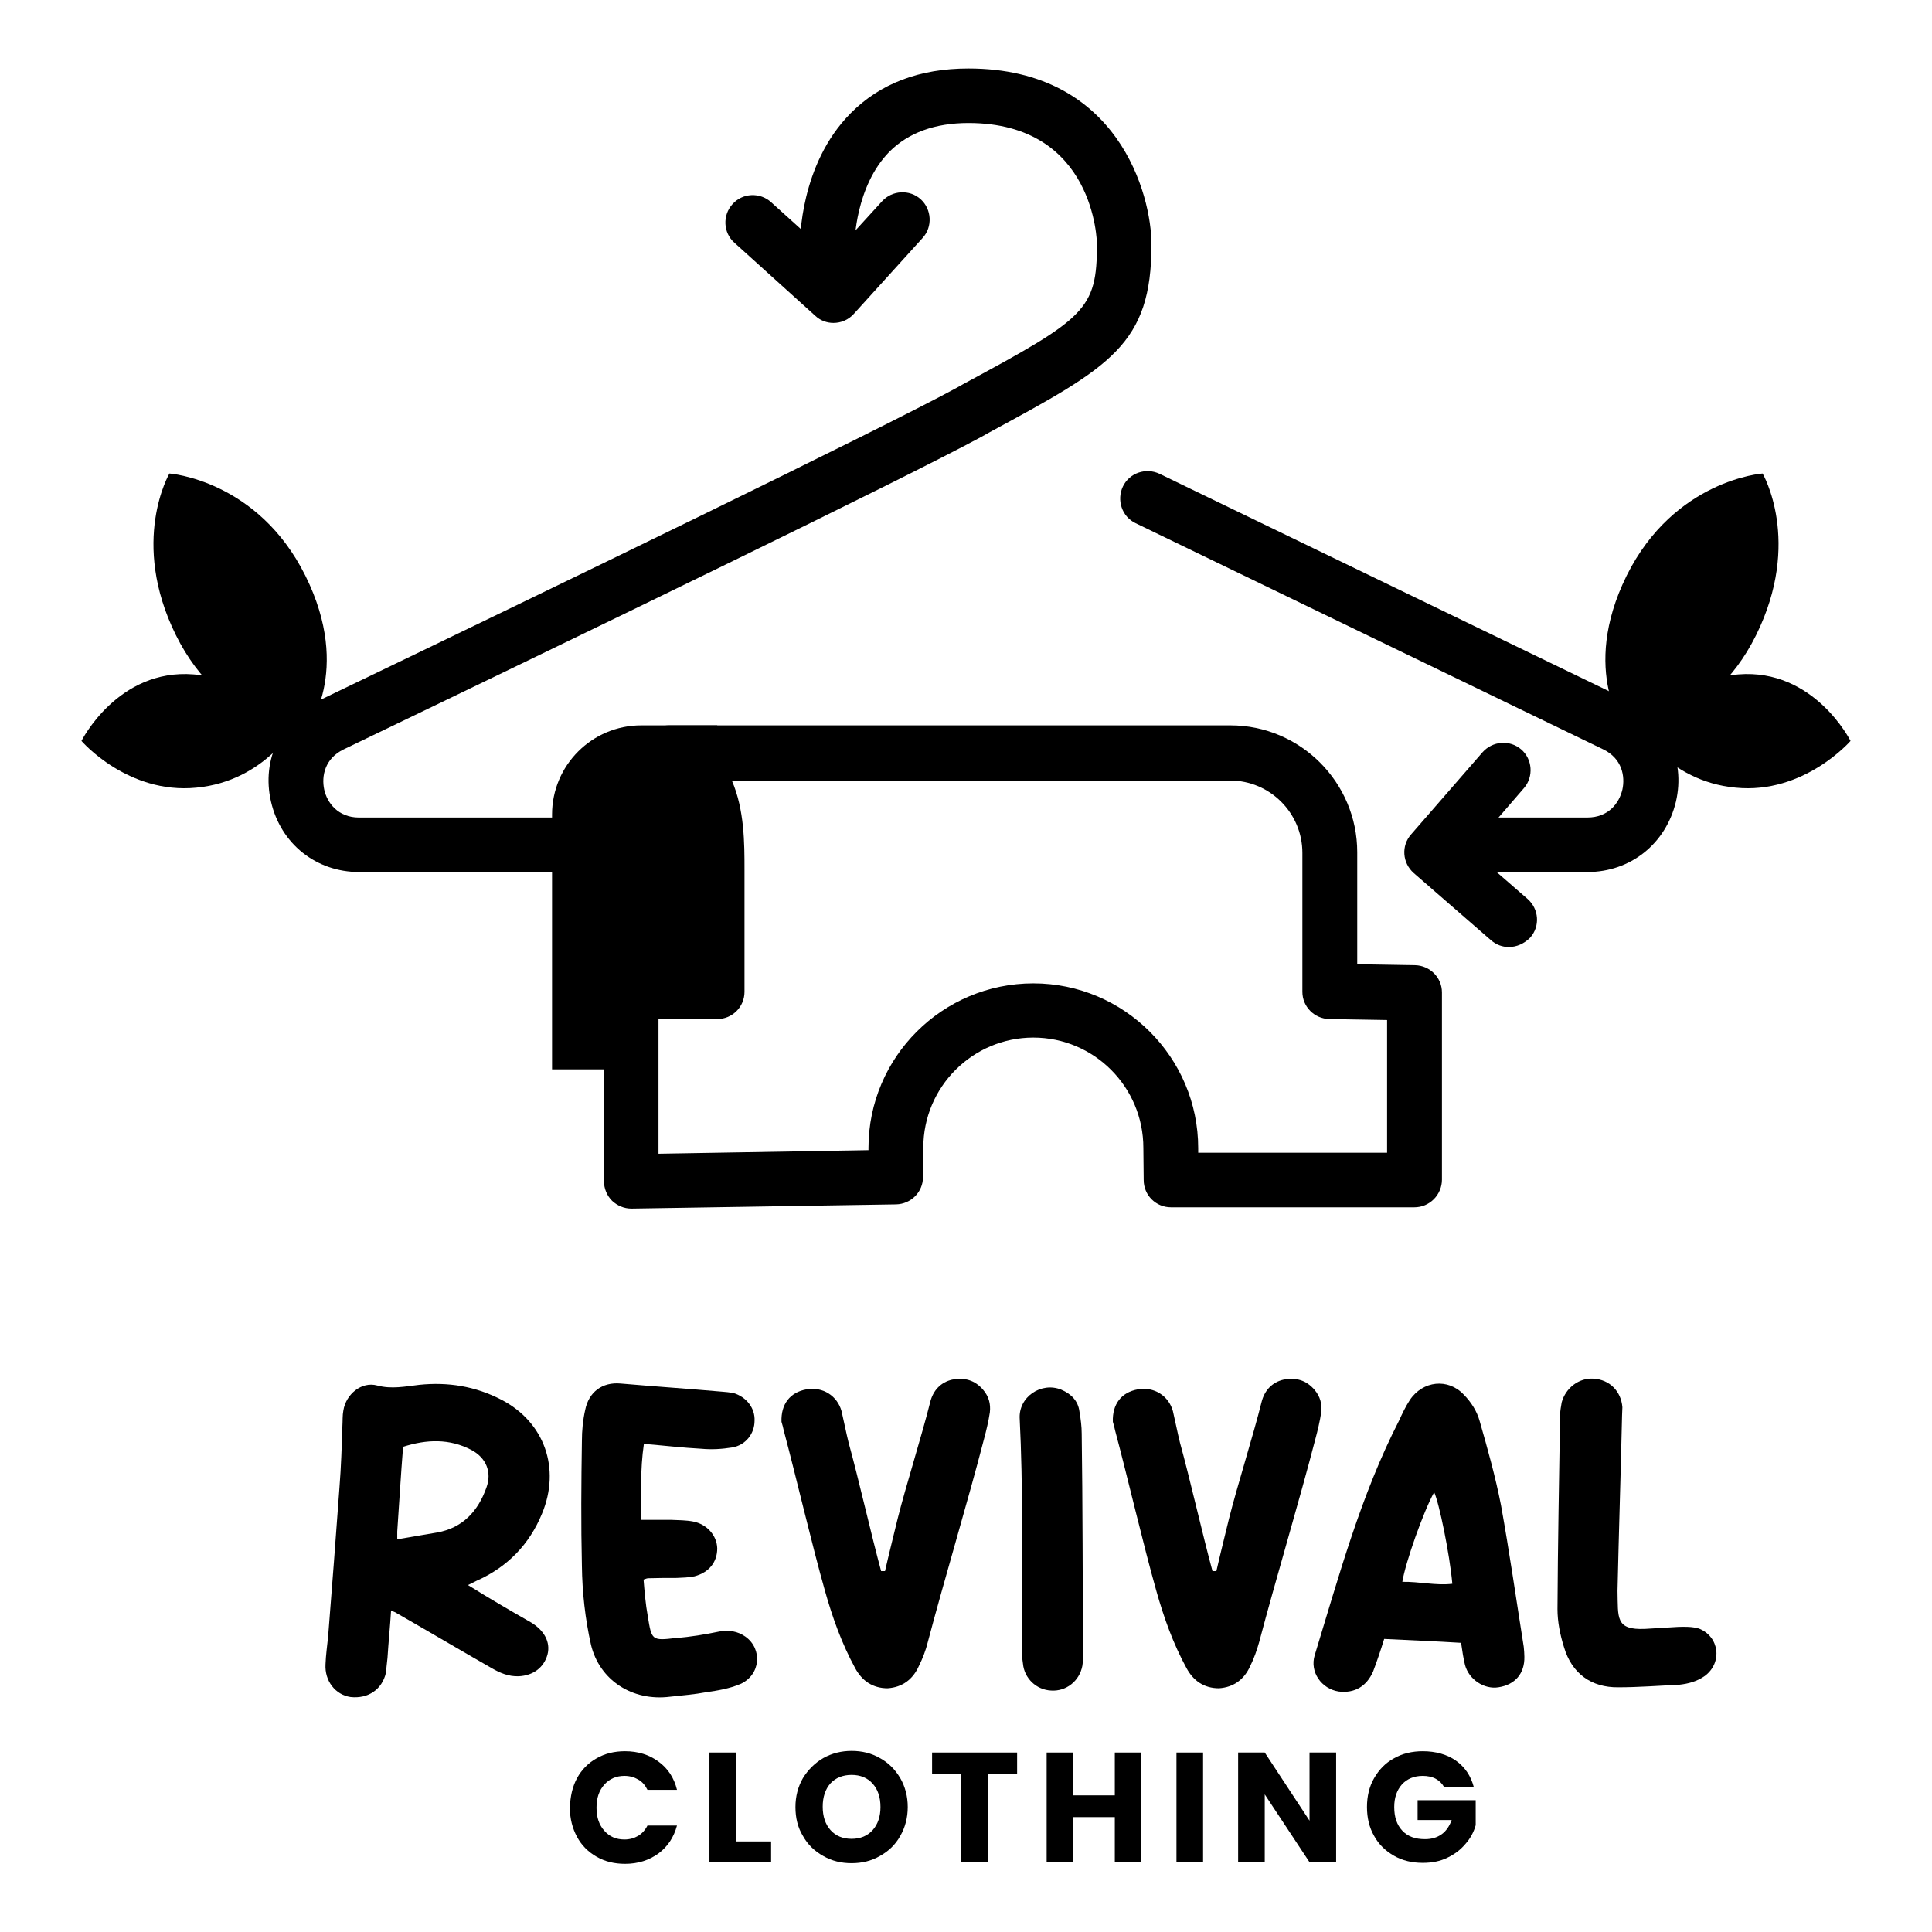 <?xml version="1.0" encoding="utf-8"?>
<!-- Generator: Adobe Illustrator 24.0.2, SVG Export Plug-In . SVG Version: 6.00 Build 0)  -->
<svg version="1.1" id="Capa_1" xmlns="http://www.w3.org/2000/svg" xmlns:xlink="http://www.w3.org/1999/xlink" x="0px" y="0px"
	 viewBox="0 0 595.3 595.3" style="enable-background:new 0 0 595.3 595.3;" xml:space="preserve">
<g>
	<path d="M170,329.5h31v-18.1h20v-87.9h-23.4c-15.2,0-27.5,12.3-27.5,27.5V329.5z"/>
	<path d="M52.2,145.9c0,0,27.2,1.9,41.9,31.5s0.2,47.9,0.2,47.9s-25.8-0.7-40.1-29.6S52.2,145.9,52.2,145.9z"/>
	<path d="M25.1,228.3c0,0,11.2-22.4,34.6-20.5s31.5,15.6,31.5,15.6s-9.5,17.3-30.7,19.3C39.3,244.8,25.1,228.3,25.1,228.3z"/>
	<path d="M543.1,145.9c0,0-27.2,1.9-41.9,31.5c-14.6,29.6-0.2,47.9-0.2,47.9s25.8-0.7,40.1-29.6S543.1,145.9,543.1,145.9z"/>
	<path d="M570.2,228.3c0,0-11.2-22.4-34.6-20.5c-23.4,2-31.5,15.6-31.5,15.6s9.5,17.3,30.7,19.3
		C555.9,244.8,570.2,228.3,570.2,228.3z"/>
	<g>
		<path d="M218.8,268.7H110.7c-13.3,0-24.2-8.7-27.2-21.7c-3-13,3.1-25.5,15.1-31.3c76.1-36.6,171.8-83,195.8-96l2.5-1.4
			c37.6-20.3,41.1-22.8,41.1-43.1c0-0.4-0.5-37.3-39.6-37.3c-10.3,0-18.5,3-24.3,8.8c-10.6,10.7-10.8,28.2-10.8,28.4
			c0,4.7-3.7,8.5-8.3,8.5c-4.7,0.1-8.5-3.7-8.5-8.3c0-1-0.1-24.6,15.6-40.4c9.1-9.2,21.3-13.8,36.3-13.8c46.3,0,56.4,39.1,56.4,54.2
			c0,30.9-12.6,37.7-49.9,57.9l-2.5,1.4c-24.2,13.1-120.2,59.6-196.5,96.3c-5.8,2.8-6.9,8.2-6,12.4c0.9,4.1,4.3,8.6,10.7,8.6h108.1
			c4.7,0,8.4,3.8,8.4,8.4S223.4,268.7,218.8,268.7z"/>
	</g>
	<path d="M409.2,180.5"/>
	<g>
		<path d="M489.1,268.7H447c-4.7,0-8.4-3.8-8.4-8.4s3.8-8.4,8.4-8.4h42.1c6.5,0,9.8-4.4,10.8-8.6c0.9-4.1-0.1-9.6-5.9-12.4
			l-144.1-69.7c-4.2-2-5.9-7.1-3.9-11.3c2-4.2,7.1-5.9,11.3-3.9l144.1,69.7c12,5.8,18,18.4,15,31.3
			C513.3,260,502.4,268.7,489.1,268.7z"/>
	</g>
	<g>
		<path d="M464.9,291.8c-2,0-3.9-0.7-5.5-2.1l-23.8-20.7c-3.5-3.1-3.9-8.4-0.8-11.9l22-25.3c3.1-3.5,8.4-3.9,11.9-0.9
			c3.5,3,3.9,8.4,0.9,11.9l-16.4,19l17.5,15.2c3.5,3.1,3.9,8.4,0.8,11.9C469.6,290.8,467.3,291.8,464.9,291.8z"/>
	</g>
	<g>
		<path d="M256.8,99.5c-2,0-4-0.7-5.6-2.2l-24.9-22.5c-3.5-3.1-3.7-8.5-0.6-11.9c3.1-3.5,8.5-3.7,11.9-0.6l18.6,16.8L271.8,62
			c3.1-3.4,8.5-3.7,11.9-0.6c3.4,3.1,3.7,8.5,0.6,11.9l-21.2,23.4C261.4,98.6,259.1,99.5,256.8,99.5z"/>
	</g>
	<g>
		<path d="M163.6,499.9c4,2.4,6.1,6,5.1,9.9c-1.1,4-4.4,6.5-8.9,6.7c-3.1,0.1-5.7-1-8.3-2.5c-9.8-5.6-19.4-11.3-29.2-16.9
			c-0.3-0.3-0.9-0.4-1.8-0.9c-0.3,5-0.8,9.8-1.1,14.6c-0.2,1.5-0.3,3.1-0.5,4.7c-1.2,5.1-5.5,8-10.9,7.4c-4.7-0.7-8-5-7.7-10.1
			c0.1-2.8,0.5-5.6,0.8-8.5c1.2-15.3,2.4-30.6,3.5-46c0.5-6.3,0.7-12.6,0.9-18.9c0.1-1.5,0-3.3,0.3-4.8c0.8-5,5.6-9,10.4-7.7
			c4.4,1.2,8.7,0.3,13-0.2c8.8-0.9,17.2,0.4,25.3,4.6c13.3,6.9,18.3,21.2,12.5,35.1c-3.9,9.5-10.7,16.5-20.2,20.7
			c-0.8,0.4-1.6,0.8-2.6,1.3C150.6,492.4,157.1,496.2,163.6,499.9z M134.7,472.2c7.8-1.4,12.6-6.5,15.2-13.9
			c1.7-4.7-0.1-9.1-4.6-11.5c-6.8-3.6-13.9-3.3-21.1-1c-0.7,8.8-1.2,17.5-1.8,26.1c0,0.5,0,1.1,0,2.4
			C126.8,473.5,130.8,472.9,134.7,472.2z"/>
		<path d="M197.6,468.3c3.4,0,6.3,0,9.1,0c2.4,0.1,4.7,0.1,6.8,0.5c4.3,0.8,7.4,4.3,7.5,8.3c0,4.2-2.5,7.4-7,8.6
			c-1.8,0.4-3.7,0.4-5.5,0.5c-3,0-5.9,0-8.9,0.1c-0.2,0-0.4,0.1-1.3,0.4c0.3,3.6,0.6,7.5,1.3,11.3c1.2,7.4,1.2,7.6,8.7,6.7
			c4.4-0.3,9-1.1,13.4-2c2.9-0.5,5.6-0.1,8,1.6c5.3,3.8,4.7,11.8-1.6,14.6c-3.3,1.4-6.9,2-10.4,2.5c-3.7,0.7-7.5,1-11.2,1.4
			c-11.8,1.5-21.8-5.2-24.4-16c-1.8-8-2.7-16.2-2.8-24.3c-0.3-12.8-0.2-25.7,0-38.5c0-3.1,0.3-6.4,1-9.5c1.1-5.6,5.3-8.7,10.9-8.2
			c10.4,0.9,20.8,1.6,31.1,2.5c1.2,0.1,2.4,0.2,3.6,0.4c4.1,1.2,6.8,4.7,6.6,8.6c0,3.9-2.7,7.5-6.9,8.2c-3.1,0.5-6.3,0.7-9.5,0.4
			c-5.7-0.3-11.6-1-17.7-1.5C197.2,453.1,197.6,460.5,197.6,468.3z"/>
		<path d="M276.6,467.9c2.4-9.6,7.6-26.1,10-35.8c0.9-3.7,3.3-6.2,6.8-7c3.8-0.7,6.9,0.1,9.5,3.1c1.8,2.1,2.4,4.4,2.1,7
			c-0.4,2.7-1.1,5.6-1.8,8.2c-4.8,18.6-12.4,43.9-17.3,62.5c-0.6,2.5-1.6,5.1-2.8,7.5c-1.8,4-5,6.5-9.6,6.8c-4.6,0-7.9-2.3-10-6.2
			c-4.1-7.5-7-15.6-9.3-23.8c-4-14.1-8.9-35.2-12.7-49.4c-0.2-0.9-0.4-1.8-0.7-2.7c-0.2-5.4,2.6-9.1,7.7-10c5-0.9,9.5,2,10.8,6.7
			c0.8,3.4,1.4,6.6,2.2,9.8c3,10.8,7,28.5,10,39.5c0.4,0,0.8,0,1.2,0C273.9,478.8,275.3,473.3,276.6,467.9z"/>
		<path d="M327,428.2c3.1,1.3,5.2,3.5,5.6,6.7c0.4,2.3,0.7,4.7,0.7,6.8c0.3,20.6,0.3,47.5,0.4,68.1c0,1.1,0,2.3-0.2,3.5
			c-0.9,4.7-5,7.9-9.6,7.6c-4.6-0.2-8.3-3.8-8.7-8.3c-0.3-1.6-0.2-3.1-0.2-4.9c0-25.7,0.2-50.9-0.8-70.4
			C313.7,430.4,320.9,425.7,327,428.2z"/>
		<path d="M378.7,467.9c2.4-9.6,7.6-26.1,10-35.8c0.9-3.7,3.3-6.2,6.8-7c3.8-0.7,6.9,0.1,9.5,3.1c1.8,2.1,2.4,4.4,2.1,7
			c-0.4,2.7-1.1,5.6-1.8,8.2c-4.8,18.6-12.4,43.9-17.3,62.5c-0.7,2.5-1.6,5.1-2.8,7.5c-1.8,4-5,6.5-9.6,6.8c-4.6,0-7.9-2.3-10-6.2
			c-4.1-7.5-7-15.6-9.3-23.8c-4-14.1-8.9-35.2-12.7-49.4c-0.2-0.9-0.4-1.8-0.7-2.7c-0.2-5.4,2.6-9.1,7.7-10c5-0.9,9.5,2,10.8,6.7
			c0.8,3.4,1.4,6.6,2.2,9.8c3,10.8,7,28.5,10,39.5c0.4,0,0.8,0,1.2,0C376,478.8,377.4,473.3,378.7,467.9z"/>
		<path d="M426.5,505c-1.1,3.6-2.2,6.8-3.4,10c-2,4.6-5.7,6.8-10.6,6.2c-5.3-0.8-9-6-7.4-11.2c7.5-24.5,14.2-49.3,26-72.3
			c1-2.2,2-4.3,3.3-6.3c4-6,11.8-6.8,16.6-1.7c2.3,2.3,4.1,5.2,4.9,8.1c2.5,8.7,4.9,17.3,6.6,26c2.6,14.4,4.7,29.1,7,43.6
			c0.1,1,0.2,2.1,0.2,3.1c0.1,5.1-2.8,8.6-8,9.4c-4.4,0.7-9.1-2.4-10.3-6.9c-0.5-2.1-0.8-4-1.2-6.8
			C442.2,505.7,434.5,505.4,426.5,505z M447.5,488c-0.8-9.1-4.1-25.1-5.6-28.2c-3.3,5.9-8.9,21.8-9.8,27.6
			C437.3,487.3,442.4,488.6,447.5,488z"/>
		<path d="M516.9,501.3c2.2-0.1,4.6-0.1,6.6,0.5c6.3,2.5,7.3,10.5,1.8,14.6c-2.4,1.7-5.1,2.4-7.8,2.7c-6.3,0.3-12.6,0.8-18.9,0.8
			c-8.2,0.1-14.3-4.2-16.7-12.4c-1.2-3.8-2-7.8-2-11.7c0.1-19.9,0.5-39.9,0.8-59.6c0-1.5,0.3-2.8,0.5-4.1c1.2-4.4,5.3-7.6,9.8-7.3
			c5,0.3,8.5,3.9,8.9,8.8c0,0.8-0.1,1.6-0.1,2.5c-0.4,17.9-1,36-1.4,54.1c0.2,8.3-0.7,12.1,8.5,11.7
			C510.3,501.7,513.5,501.5,516.9,501.3z"/>
	</g>
	<g>
		<path d="M194.5,372.4c-2.2,0-4.3-0.9-5.9-2.4c-1.6-1.6-2.5-3.8-2.5-6v-58.6c0-4.7,3.8-8.4,8.4-8.4h18.1v-29.3
			c0-14.6-0.7-23.7-10-28.1c-3.6-1.7-5.5-5.6-4.6-9.5c0.9-3.9,4.3-6.6,8.2-6.6h172.9c21.6,0,39.1,17.6,39.1,39.1v34.5l17.8,0.3
			c4.6,0.1,8.3,3.8,8.3,8.4v57.7c0,2.2-0.9,4.4-2.5,6c-1.6,1.6-3.7,2.5-6,2.5l0,0l-75,0c-4.6,0-8.4-3.7-8.4-8.4l-0.1-9.9
			c0-18.8-15.2-34-33.9-34c-18.7,0-33.9,15.2-33.9,33.9c0,0,0,0,0,0.1l-0.1,9c0,4.6-3.7,8.3-8.3,8.4l-81.5,1.3
			C194.6,372.4,194.5,372.4,194.5,372.4z M202.9,313.9v41.6l64.7-1.1l0-0.7c0-28,22.8-50.7,50.8-50.7c28,0,50.8,22.8,50.8,50.8
			l0,1.4l58.2,0v-40.9l-17.8-0.3c-4.6-0.1-8.3-3.8-8.3-8.4v-42.8c0-12.3-10-22.3-22.3-22.3H225.5c3.9,9,3.9,19.4,3.9,27.3v37.8
			c0,4.7-3.8,8.4-8.4,8.4H202.9z M276.1,353.7L276.1,353.7L276.1,353.7z"/>
	</g>
	<g>
		<path d="M177.8,547.9c1.4-2.6,3.5-4.7,6-6.1c2.6-1.5,5.5-2.2,8.8-2.2c4,0,7.5,1.1,10.3,3.2c2.9,2.1,4.8,5,5.7,8.7h-9.1
			c-0.7-1.4-1.6-2.5-2.9-3.2c-1.2-0.7-2.6-1.1-4.2-1.1c-2.5,0-4.6,0.9-6.2,2.7c-1.6,1.8-2.4,4.1-2.4,7.1c0,3,0.8,5.3,2.4,7.1
			c1.6,1.8,3.6,2.7,6.2,2.7c1.6,0,3-0.4,4.2-1.1c1.2-0.7,2.2-1.8,2.9-3.2h9.1c-1,3.7-2.9,6.5-5.7,8.6c-2.9,2.1-6.3,3.2-10.3,3.2
			c-3.3,0-6.2-0.7-8.8-2.2c-2.6-1.5-4.6-3.5-6-6.1c-1.4-2.6-2.2-5.6-2.2-8.9C175.7,553.5,176.4,550.5,177.8,547.9z"/>
		<path d="M226.8,567.4h10.8v6.4h-19V540h8.2V567.4z"/>
		<path d="M253.7,571.9c-2.7-1.5-4.8-3.5-6.3-6.2c-1.6-2.6-2.3-5.6-2.3-8.9c0-3.3,0.8-6.3,2.3-8.9c1.6-2.6,3.7-4.7,6.3-6.2
			c2.7-1.5,5.6-2.2,8.7-2.2c3.2,0,6.1,0.7,8.7,2.2c2.7,1.5,4.7,3.5,6.3,6.2c1.5,2.6,2.3,5.6,2.3,8.9c0,3.3-0.8,6.3-2.3,8.9
			c-1.5,2.7-3.6,4.7-6.3,6.2c-2.6,1.5-5.5,2.2-8.7,2.2C259.2,574.1,256.3,573.4,253.7,571.9z M268.9,563.9c1.6-1.8,2.4-4.2,2.4-7.1
			c0-3-0.8-5.4-2.4-7.2c-1.6-1.8-3.8-2.7-6.5-2.7c-2.7,0-4.9,0.9-6.5,2.6c-1.6,1.8-2.4,4.2-2.4,7.2c0,3,0.8,5.4,2.4,7.2
			c1.6,1.8,3.8,2.7,6.5,2.7C265.1,566.6,267.3,565.7,268.9,563.9z"/>
		<path d="M313.4,540v6.6h-9v27.2h-8.2v-27.2h-9V540H313.4z"/>
		<path d="M351.7,540v33.8h-8.2v-13.9h-12.8v13.9h-8.2V540h8.2v13.2h12.8V540H351.7z"/>
		<path d="M370.7,540v33.8h-8.2V540H370.7z"/>
		<path d="M411.7,573.8h-8.2l-13.8-20.9v20.9h-8.2V540h8.2l13.8,21v-21h8.2V573.8z"/>
		<path d="M445,550.7c-0.6-1.1-1.5-2-2.6-2.6c-1.1-0.6-2.5-0.9-4-0.9c-2.7,0-4.8,0.9-6.4,2.6c-1.6,1.8-2.4,4.1-2.4,7
			c0,3.1,0.8,5.5,2.5,7.3c1.7,1.8,4,2.6,7,2.6c2,0,3.7-0.5,5.1-1.5c1.4-1,2.4-2.5,3.1-4.4h-10.5v-6.1h17.9v7.7
			c-0.6,2.1-1.6,4-3.1,5.7c-1.5,1.8-3.3,3.2-5.6,4.3c-2.2,1.1-4.8,1.6-7.6,1.6c-3.3,0-6.3-0.7-8.9-2.2c-2.6-1.5-4.7-3.5-6.1-6.1
			c-1.5-2.6-2.2-5.6-2.2-8.9c0-3.3,0.7-6.3,2.2-8.9c1.5-2.6,3.5-4.7,6.1-6.1c2.6-1.5,5.6-2.2,8.9-2.2c4,0,7.5,1,10.2,2.9
			c2.8,2,4.6,4.7,5.5,8.1H445z"/>
	</g>
</g>
</svg>

